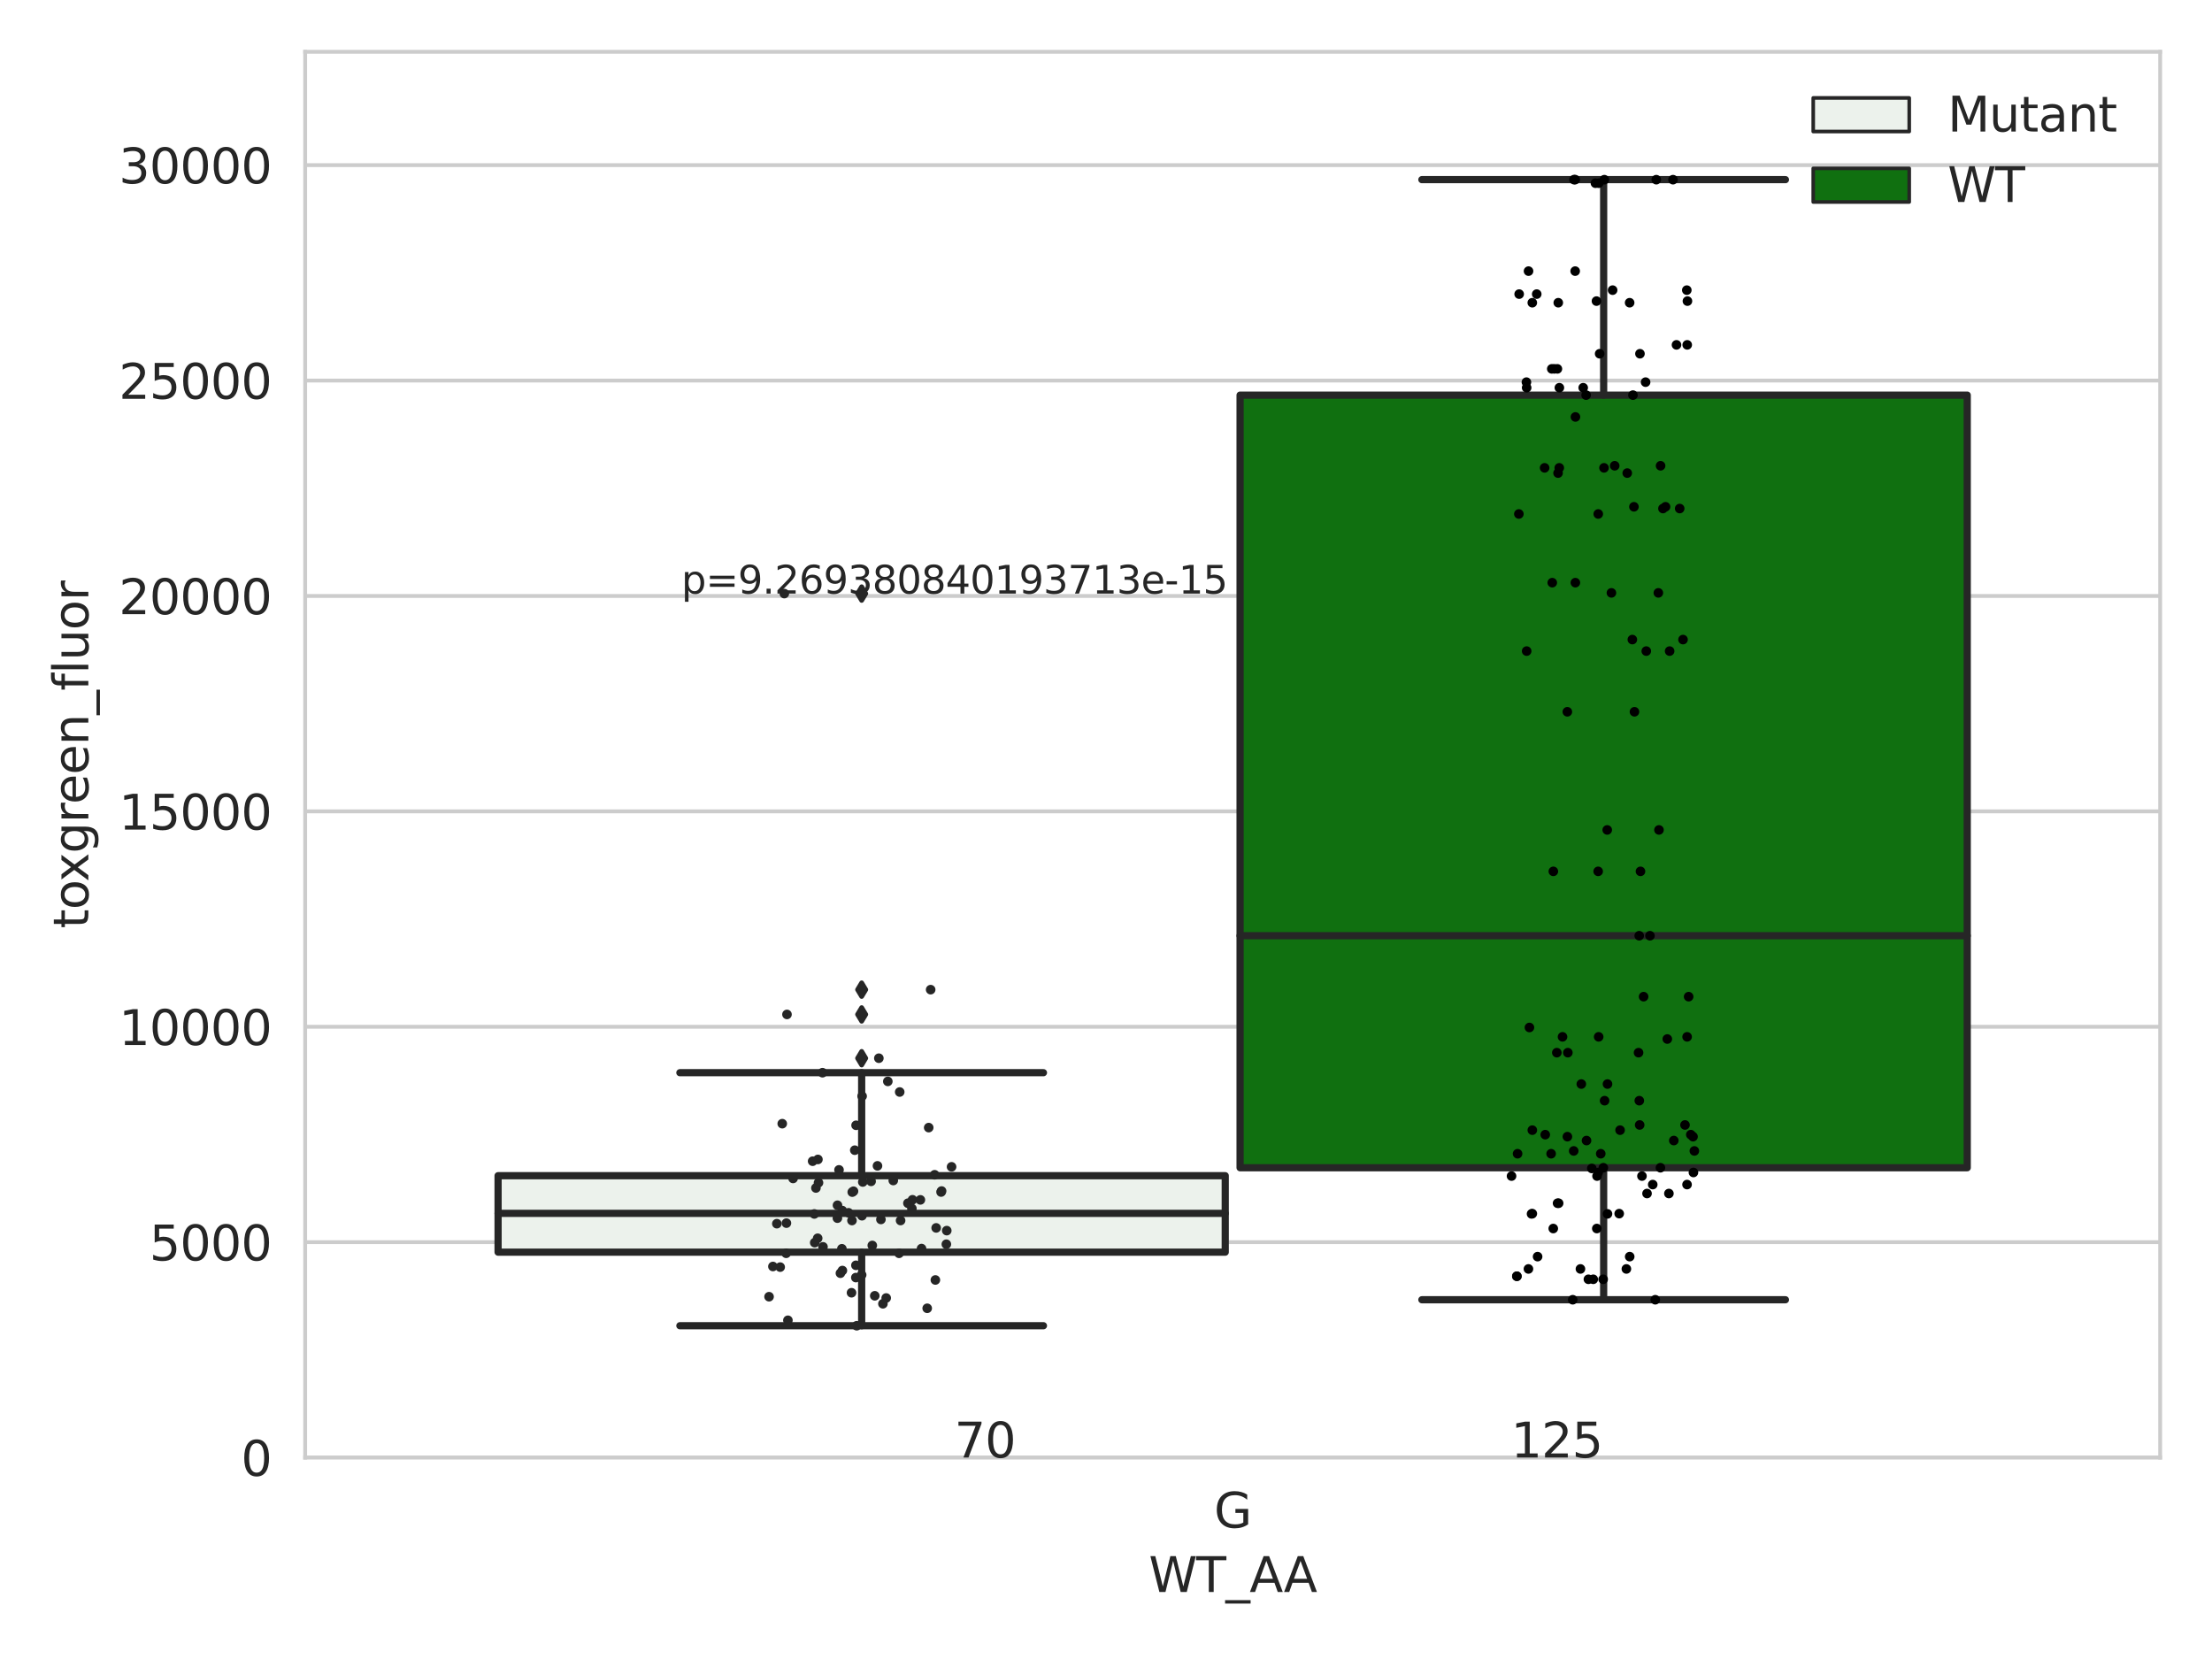 <?xml version="1.0" encoding="utf-8" standalone="no"?>
<!DOCTYPE svg PUBLIC "-//W3C//DTD SVG 1.1//EN"
  "http://www.w3.org/Graphics/SVG/1.1/DTD/svg11.dtd">
<svg xmlns:xlink="http://www.w3.org/1999/xlink" width="460.8pt" height="345.6pt" viewBox="0 0 460.8 345.6" xmlns="http://www.w3.org/2000/svg" version="1.1">
 <defs>
  <style type="text/css">*{stroke-linejoin: round; stroke-linecap: butt}</style>
 </defs>
 <g id="figure_1">
  <g id="patch_1">
   <path d="M 0 345.6 
L 460.8 345.6 
L 460.8 0 
L 0 0 
z
" style="fill: #ffffff"/>
  </g>
  <g id="axes_1">
   <g id="patch_2">
    <path d="M 63.571 303.64 
L 450 303.64 
L 450 10.8 
L 63.571 10.8 
z
" style="fill: #ffffff"/>
   </g>
   <g id="matplotlib.axis_1">
    <g id="xtick_1">
     <g id="text_1">
      <!-- G -->
      <g style="fill: #262626" transform="translate(252.911 318.238)scale(0.1 -0.1)">
       <defs>
        <path id="DejaVuSans-47" d="M 3809 666 
L 3809 1919 
L 2778 1919 
L 2778 2438 
L 4434 2438 
L 4434 434 
Q 4069 175 3628 42 
Q 3188 -91 2688 -91 
Q 1594 -91 976 548 
Q 359 1188 359 2328 
Q 359 3472 976 4111 
Q 1594 4750 2688 4750 
Q 3144 4750 3555 4637 
Q 3966 4525 4313 4306 
L 4313 3634 
Q 3963 3931 3569 4081 
Q 3175 4231 2741 4231 
Q 1884 4231 1454 3753 
Q 1025 3275 1025 2328 
Q 1025 1384 1454 906 
Q 1884 428 2741 428 
Q 3075 428 3337 486 
Q 3600 544 3809 666 
z
" transform="scale(0.016)"/>
       </defs>
       <use xlink:href="#DejaVuSans-47"/>
      </g>
     </g>
    </g>
    <g id="text_2">
     <!-- WT_AA -->
     <g style="fill: #262626" transform="translate(239.31 331.638)scale(0.1 -0.1)">
      <defs>
       <path id="DejaVuSans-57" d="M 213 4666 
L 850 4666 
L 1831 722 
L 2809 4666 
L 3519 4666 
L 4500 722 
L 5478 4666 
L 6119 4666 
L 4947 0 
L 4153 0 
L 3169 4050 
L 2175 0 
L 1381 0 
L 213 4666 
z
" transform="scale(0.016)"/>
       <path id="DejaVuSans-54" d="M -19 4666 
L 3928 4666 
L 3928 4134 
L 2272 4134 
L 2272 0 
L 1638 0 
L 1638 4134 
L -19 4134 
L -19 4666 
z
" transform="scale(0.016)"/>
       <path id="DejaVuSans-5f" d="M 3263 -1063 
L 3263 -1509 
L -63 -1509 
L -63 -1063 
L 3263 -1063 
z
" transform="scale(0.016)"/>
       <path id="DejaVuSans-41" d="M 2188 4044 
L 1331 1722 
L 3047 1722 
L 2188 4044 
z
M 1831 4666 
L 2547 4666 
L 4325 0 
L 3669 0 
L 3244 1197 
L 1141 1197 
L 716 0 
L 50 0 
L 1831 4666 
z
" transform="scale(0.016)"/>
      </defs>
      <use xlink:href="#DejaVuSans-57"/>
      <use xlink:href="#DejaVuSans-54" x="98.877"/>
      <use xlink:href="#DejaVuSans-5f" x="159.961"/>
      <use xlink:href="#DejaVuSans-41" x="209.961"/>
      <use xlink:href="#DejaVuSans-41" x="281.119"/>
     </g>
    </g>
   </g>
   <g id="matplotlib.axis_2">
    <g id="ytick_1">
     <g id="line2d_1">
      <path d="M 63.571 303.64 
L 450 303.64 
" clip-path="url(#p47bdfb2fb1)" style="fill: none; stroke: #cccccc; stroke-width: 0.8; stroke-linecap: round"/>
     </g>
     <g id="text_3">
      <!-- 0 -->
      <g style="fill: #262626" transform="translate(50.209 307.439)scale(0.1 -0.1)">
       <defs>
        <path id="DejaVuSans-30" d="M 2034 4250 
Q 1547 4250 1301 3770 
Q 1056 3291 1056 2328 
Q 1056 1369 1301 889 
Q 1547 409 2034 409 
Q 2525 409 2770 889 
Q 3016 1369 3016 2328 
Q 3016 3291 2770 3770 
Q 2525 4250 2034 4250 
z
M 2034 4750 
Q 2819 4750 3233 4129 
Q 3647 3509 3647 2328 
Q 3647 1150 3233 529 
Q 2819 -91 2034 -91 
Q 1250 -91 836 529 
Q 422 1150 422 2328 
Q 422 3509 836 4129 
Q 1250 4750 2034 4750 
z
" transform="scale(0.016)"/>
       </defs>
       <use xlink:href="#DejaVuSans-30"/>
      </g>
     </g>
    </g>
    <g id="ytick_2">
     <g id="line2d_2">
      <path d="M 63.571 258.767 
L 450 258.767 
" clip-path="url(#p47bdfb2fb1)" style="fill: none; stroke: #cccccc; stroke-width: 0.8; stroke-linecap: round"/>
     </g>
     <g id="text_4">
      <!-- 5000 -->
      <g style="fill: #262626" transform="translate(31.121 262.566)scale(0.1 -0.1)">
       <defs>
        <path id="DejaVuSans-35" d="M 691 4666 
L 3169 4666 
L 3169 4134 
L 1269 4134 
L 1269 2991 
Q 1406 3038 1543 3061 
Q 1681 3084 1819 3084 
Q 2600 3084 3056 2656 
Q 3513 2228 3513 1497 
Q 3513 744 3044 326 
Q 2575 -91 1722 -91 
Q 1428 -91 1123 -41 
Q 819 9 494 109 
L 494 744 
Q 775 591 1075 516 
Q 1375 441 1709 441 
Q 2250 441 2565 725 
Q 2881 1009 2881 1497 
Q 2881 1984 2565 2268 
Q 2250 2553 1709 2553 
Q 1456 2553 1204 2497 
Q 953 2441 691 2322 
L 691 4666 
z
" transform="scale(0.016)"/>
       </defs>
       <use xlink:href="#DejaVuSans-35"/>
       <use xlink:href="#DejaVuSans-30" x="63.623"/>
       <use xlink:href="#DejaVuSans-30" x="127.246"/>
       <use xlink:href="#DejaVuSans-30" x="190.869"/>
      </g>
     </g>
    </g>
    <g id="ytick_3">
     <g id="line2d_3">
      <path d="M 63.571 213.894 
L 450 213.894 
" clip-path="url(#p47bdfb2fb1)" style="fill: none; stroke: #cccccc; stroke-width: 0.8; stroke-linecap: round"/>
     </g>
     <g id="text_5">
      <!-- 10000 -->
      <g style="fill: #262626" transform="translate(24.759 217.694)scale(0.1 -0.1)">
       <defs>
        <path id="DejaVuSans-31" d="M 794 531 
L 1825 531 
L 1825 4091 
L 703 3866 
L 703 4441 
L 1819 4666 
L 2450 4666 
L 2450 531 
L 3481 531 
L 3481 0 
L 794 0 
L 794 531 
z
" transform="scale(0.016)"/>
       </defs>
       <use xlink:href="#DejaVuSans-31"/>
       <use xlink:href="#DejaVuSans-30" x="63.623"/>
       <use xlink:href="#DejaVuSans-30" x="127.246"/>
       <use xlink:href="#DejaVuSans-30" x="190.869"/>
       <use xlink:href="#DejaVuSans-30" x="254.492"/>
      </g>
     </g>
    </g>
    <g id="ytick_4">
     <g id="line2d_4">
      <path d="M 63.571 169.021 
L 450 169.021 
" clip-path="url(#p47bdfb2fb1)" style="fill: none; stroke: #cccccc; stroke-width: 0.8; stroke-linecap: round"/>
     </g>
     <g id="text_6">
      <!-- 15000 -->
      <g style="fill: #262626" transform="translate(24.759 172.821)scale(0.1 -0.1)">
       <use xlink:href="#DejaVuSans-31"/>
       <use xlink:href="#DejaVuSans-35" x="63.623"/>
       <use xlink:href="#DejaVuSans-30" x="127.246"/>
       <use xlink:href="#DejaVuSans-30" x="190.869"/>
       <use xlink:href="#DejaVuSans-30" x="254.492"/>
      </g>
     </g>
    </g>
    <g id="ytick_5">
     <g id="line2d_5">
      <path d="M 63.571 124.149 
L 450 124.149 
" clip-path="url(#p47bdfb2fb1)" style="fill: none; stroke: #cccccc; stroke-width: 0.8; stroke-linecap: round"/>
     </g>
     <g id="text_7">
      <!-- 20000 -->
      <g style="fill: #262626" transform="translate(24.759 127.948)scale(0.1 -0.1)">
       <defs>
        <path id="DejaVuSans-32" d="M 1228 531 
L 3431 531 
L 3431 0 
L 469 0 
L 469 531 
Q 828 903 1448 1529 
Q 2069 2156 2228 2338 
Q 2531 2678 2651 2914 
Q 2772 3150 2772 3378 
Q 2772 3750 2511 3984 
Q 2250 4219 1831 4219 
Q 1534 4219 1204 4116 
Q 875 4013 500 3803 
L 500 4441 
Q 881 4594 1212 4672 
Q 1544 4750 1819 4750 
Q 2544 4750 2975 4387 
Q 3406 4025 3406 3419 
Q 3406 3131 3298 2873 
Q 3191 2616 2906 2266 
Q 2828 2175 2409 1742 
Q 1991 1309 1228 531 
z
" transform="scale(0.016)"/>
       </defs>
       <use xlink:href="#DejaVuSans-32"/>
       <use xlink:href="#DejaVuSans-30" x="63.623"/>
       <use xlink:href="#DejaVuSans-30" x="127.246"/>
       <use xlink:href="#DejaVuSans-30" x="190.869"/>
       <use xlink:href="#DejaVuSans-30" x="254.492"/>
      </g>
     </g>
    </g>
    <g id="ytick_6">
     <g id="line2d_6">
      <path d="M 63.571 79.276 
L 450 79.276 
" clip-path="url(#p47bdfb2fb1)" style="fill: none; stroke: #cccccc; stroke-width: 0.8; stroke-linecap: round"/>
     </g>
     <g id="text_8">
      <!-- 25000 -->
      <g style="fill: #262626" transform="translate(24.759 83.075)scale(0.1 -0.1)">
       <use xlink:href="#DejaVuSans-32"/>
       <use xlink:href="#DejaVuSans-35" x="63.623"/>
       <use xlink:href="#DejaVuSans-30" x="127.246"/>
       <use xlink:href="#DejaVuSans-30" x="190.869"/>
       <use xlink:href="#DejaVuSans-30" x="254.492"/>
      </g>
     </g>
    </g>
    <g id="ytick_7">
     <g id="line2d_7">
      <path d="M 63.571 34.403 
L 450 34.403 
" clip-path="url(#p47bdfb2fb1)" style="fill: none; stroke: #cccccc; stroke-width: 0.8; stroke-linecap: round"/>
     </g>
     <g id="text_9">
      <!-- 30000 -->
      <g style="fill: #262626" transform="translate(24.759 38.202)scale(0.1 -0.1)">
       <defs>
        <path id="DejaVuSans-33" d="M 2597 2516 
Q 3050 2419 3304 2112 
Q 3559 1806 3559 1356 
Q 3559 666 3084 287 
Q 2609 -91 1734 -91 
Q 1441 -91 1130 -33 
Q 819 25 488 141 
L 488 750 
Q 750 597 1062 519 
Q 1375 441 1716 441 
Q 2309 441 2620 675 
Q 2931 909 2931 1356 
Q 2931 1769 2642 2001 
Q 2353 2234 1838 2234 
L 1294 2234 
L 1294 2753 
L 1863 2753 
Q 2328 2753 2575 2939 
Q 2822 3125 2822 3475 
Q 2822 3834 2567 4026 
Q 2313 4219 1838 4219 
Q 1578 4219 1281 4162 
Q 984 4106 628 3988 
L 628 4550 
Q 988 4650 1302 4700 
Q 1616 4750 1894 4750 
Q 2613 4750 3031 4423 
Q 3450 4097 3450 3541 
Q 3450 3153 3228 2886 
Q 3006 2619 2597 2516 
z
" transform="scale(0.016)"/>
       </defs>
       <use xlink:href="#DejaVuSans-33"/>
       <use xlink:href="#DejaVuSans-30" x="63.623"/>
       <use xlink:href="#DejaVuSans-30" x="127.246"/>
       <use xlink:href="#DejaVuSans-30" x="190.869"/>
       <use xlink:href="#DejaVuSans-30" x="254.492"/>
      </g>
     </g>
    </g>
    <g id="text_10">
     <!-- toxgreen_fluor -->
     <g style="fill: #262626" transform="translate(18.401 193.415)rotate(-90)scale(0.1 -0.1)">
      <defs>
       <path id="DejaVuSans-74" d="M 1172 4494 
L 1172 3500 
L 2356 3500 
L 2356 3053 
L 1172 3053 
L 1172 1153 
Q 1172 725 1289 603 
Q 1406 481 1766 481 
L 2356 481 
L 2356 0 
L 1766 0 
Q 1100 0 847 248 
Q 594 497 594 1153 
L 594 3053 
L 172 3053 
L 172 3500 
L 594 3500 
L 594 4494 
L 1172 4494 
z
" transform="scale(0.016)"/>
       <path id="DejaVuSans-6f" d="M 1959 3097 
Q 1497 3097 1228 2736 
Q 959 2375 959 1747 
Q 959 1119 1226 758 
Q 1494 397 1959 397 
Q 2419 397 2687 759 
Q 2956 1122 2956 1747 
Q 2956 2369 2687 2733 
Q 2419 3097 1959 3097 
z
M 1959 3584 
Q 2709 3584 3137 3096 
Q 3566 2609 3566 1747 
Q 3566 888 3137 398 
Q 2709 -91 1959 -91 
Q 1206 -91 779 398 
Q 353 888 353 1747 
Q 353 2609 779 3096 
Q 1206 3584 1959 3584 
z
" transform="scale(0.016)"/>
       <path id="DejaVuSans-78" d="M 3513 3500 
L 2247 1797 
L 3578 0 
L 2900 0 
L 1881 1375 
L 863 0 
L 184 0 
L 1544 1831 
L 300 3500 
L 978 3500 
L 1906 2253 
L 2834 3500 
L 3513 3500 
z
" transform="scale(0.016)"/>
       <path id="DejaVuSans-67" d="M 2906 1791 
Q 2906 2416 2648 2759 
Q 2391 3103 1925 3103 
Q 1463 3103 1205 2759 
Q 947 2416 947 1791 
Q 947 1169 1205 825 
Q 1463 481 1925 481 
Q 2391 481 2648 825 
Q 2906 1169 2906 1791 
z
M 3481 434 
Q 3481 -459 3084 -895 
Q 2688 -1331 1869 -1331 
Q 1566 -1331 1297 -1286 
Q 1028 -1241 775 -1147 
L 775 -588 
Q 1028 -725 1275 -790 
Q 1522 -856 1778 -856 
Q 2344 -856 2625 -561 
Q 2906 -266 2906 331 
L 2906 616 
Q 2728 306 2450 153 
Q 2172 0 1784 0 
Q 1141 0 747 490 
Q 353 981 353 1791 
Q 353 2603 747 3093 
Q 1141 3584 1784 3584 
Q 2172 3584 2450 3431 
Q 2728 3278 2906 2969 
L 2906 3500 
L 3481 3500 
L 3481 434 
z
" transform="scale(0.016)"/>
       <path id="DejaVuSans-72" d="M 2631 2963 
Q 2534 3019 2420 3045 
Q 2306 3072 2169 3072 
Q 1681 3072 1420 2755 
Q 1159 2438 1159 1844 
L 1159 0 
L 581 0 
L 581 3500 
L 1159 3500 
L 1159 2956 
Q 1341 3275 1631 3429 
Q 1922 3584 2338 3584 
Q 2397 3584 2469 3576 
Q 2541 3569 2628 3553 
L 2631 2963 
z
" transform="scale(0.016)"/>
       <path id="DejaVuSans-65" d="M 3597 1894 
L 3597 1613 
L 953 1613 
Q 991 1019 1311 708 
Q 1631 397 2203 397 
Q 2534 397 2845 478 
Q 3156 559 3463 722 
L 3463 178 
Q 3153 47 2828 -22 
Q 2503 -91 2169 -91 
Q 1331 -91 842 396 
Q 353 884 353 1716 
Q 353 2575 817 3079 
Q 1281 3584 2069 3584 
Q 2775 3584 3186 3129 
Q 3597 2675 3597 1894 
z
M 3022 2063 
Q 3016 2534 2758 2815 
Q 2500 3097 2075 3097 
Q 1594 3097 1305 2825 
Q 1016 2553 972 2059 
L 3022 2063 
z
" transform="scale(0.016)"/>
       <path id="DejaVuSans-6e" d="M 3513 2113 
L 3513 0 
L 2938 0 
L 2938 2094 
Q 2938 2591 2744 2837 
Q 2550 3084 2163 3084 
Q 1697 3084 1428 2787 
Q 1159 2491 1159 1978 
L 1159 0 
L 581 0 
L 581 3500 
L 1159 3500 
L 1159 2956 
Q 1366 3272 1645 3428 
Q 1925 3584 2291 3584 
Q 2894 3584 3203 3211 
Q 3513 2838 3513 2113 
z
" transform="scale(0.016)"/>
       <path id="DejaVuSans-66" d="M 2375 4863 
L 2375 4384 
L 1825 4384 
Q 1516 4384 1395 4259 
Q 1275 4134 1275 3809 
L 1275 3500 
L 2222 3500 
L 2222 3053 
L 1275 3053 
L 1275 0 
L 697 0 
L 697 3053 
L 147 3053 
L 147 3500 
L 697 3500 
L 697 3744 
Q 697 4328 969 4595 
Q 1241 4863 1831 4863 
L 2375 4863 
z
" transform="scale(0.016)"/>
       <path id="DejaVuSans-6c" d="M 603 4863 
L 1178 4863 
L 1178 0 
L 603 0 
L 603 4863 
z
" transform="scale(0.016)"/>
       <path id="DejaVuSans-75" d="M 544 1381 
L 544 3500 
L 1119 3500 
L 1119 1403 
Q 1119 906 1312 657 
Q 1506 409 1894 409 
Q 2359 409 2629 706 
Q 2900 1003 2900 1516 
L 2900 3500 
L 3475 3500 
L 3475 0 
L 2900 0 
L 2900 538 
Q 2691 219 2414 64 
Q 2138 -91 1772 -91 
Q 1169 -91 856 284 
Q 544 659 544 1381 
z
M 1991 3584 
L 1991 3584 
z
" transform="scale(0.016)"/>
      </defs>
      <use xlink:href="#DejaVuSans-74"/>
      <use xlink:href="#DejaVuSans-6f" x="39.209"/>
      <use xlink:href="#DejaVuSans-78" x="97.266"/>
      <use xlink:href="#DejaVuSans-67" x="156.445"/>
      <use xlink:href="#DejaVuSans-72" x="219.922"/>
      <use xlink:href="#DejaVuSans-65" x="258.785"/>
      <use xlink:href="#DejaVuSans-65" x="320.309"/>
      <use xlink:href="#DejaVuSans-6e" x="381.832"/>
      <use xlink:href="#DejaVuSans-5f" x="445.211"/>
      <use xlink:href="#DejaVuSans-66" x="495.211"/>
      <use xlink:href="#DejaVuSans-6c" x="530.416"/>
      <use xlink:href="#DejaVuSans-75" x="558.199"/>
      <use xlink:href="#DejaVuSans-6f" x="621.578"/>
      <use xlink:href="#DejaVuSans-72" x="682.76"/>
     </g>
    </g>
   </g>
   <g id="patch_3">
    <path d="M 103.76 260.847 
L 255.24 260.847 
L 255.24 244.918 
L 103.76 244.918 
L 103.76 260.847 
z
" clip-path="url(#p47bdfb2fb1)" style="fill: #ecf2ec; stroke: #262626; stroke-width: 1.5; stroke-linejoin: miter"/>
   </g>
   <g id="patch_4">
    <path d="M 258.331 243.262 
L 409.811 243.262 
L 409.811 82.312 
L 258.331 82.312 
L 258.331 243.262 
z
" clip-path="url(#p47bdfb2fb1)" style="fill: #107010; stroke: #262626; stroke-width: 1.5; stroke-linejoin: miter"/>
   </g>
   <g id="patch_5">
    <path d="M 256.786 303.64 
L 256.786 303.64 
L 256.786 303.64 
L 256.786 303.64 
z
" clip-path="url(#p47bdfb2fb1)" style="fill: #ecf2ec; stroke: #262626; stroke-width: 0.75; stroke-linejoin: miter"/>
   </g>
   <g id="patch_6">
    <path d="M 256.786 303.64 
L 256.786 303.64 
L 256.786 303.64 
L 256.786 303.64 
z
" clip-path="url(#p47bdfb2fb1)" style="fill: #107010; stroke: #262626; stroke-width: 0.75; stroke-linejoin: miter"/>
   </g>
   <g id="PathCollection_1"/>
   <g id="PathCollection_2"/>
   <g id="line2d_8">
    <path d="M 179.5 260.847 
L 179.5 276.172 
" clip-path="url(#p47bdfb2fb1)" style="fill: none; stroke: #262626; stroke-width: 1.5; stroke-linecap: round"/>
   </g>
   <g id="line2d_9">
    <path d="M 179.5 244.918 
L 179.5 223.462 
" clip-path="url(#p47bdfb2fb1)" style="fill: none; stroke: #262626; stroke-width: 1.5; stroke-linecap: round"/>
   </g>
   <g id="line2d_10">
    <path d="M 141.63 276.172 
L 217.37 276.172 
" clip-path="url(#p47bdfb2fb1)" style="fill: none; stroke: #262626; stroke-width: 1.5; stroke-linecap: round"/>
   </g>
   <g id="line2d_11">
    <path d="M 141.63 223.462 
L 217.37 223.462 
" clip-path="url(#p47bdfb2fb1)" style="fill: none; stroke: #262626; stroke-width: 1.5; stroke-linecap: round"/>
   </g>
   <g id="line2d_12">
    <defs>
     <path id="m113d7789e0" d="M -0 1.414 
L 0.849 0 
L 0 -1.414 
L -0.849 -0 
z
" style="stroke: #262626; stroke-linejoin: miter"/>
    </defs>
    <g clip-path="url(#p47bdfb2fb1)">
     <use xlink:href="#m113d7789e0" x="179.5" y="206.163" style="fill: #262626; stroke: #262626; stroke-linejoin: miter"/>
     <use xlink:href="#m113d7789e0" x="179.5" y="123.654" style="fill: #262626; stroke: #262626; stroke-linejoin: miter"/>
     <use xlink:href="#m113d7789e0" x="179.5" y="211.324" style="fill: #262626; stroke: #262626; stroke-linejoin: miter"/>
     <use xlink:href="#m113d7789e0" x="179.5" y="220.445" style="fill: #262626; stroke: #262626; stroke-linejoin: miter"/>
    </g>
   </g>
   <g id="line2d_13">
    <path d="M 334.071 243.262 
L 334.071 270.76 
" clip-path="url(#p47bdfb2fb1)" style="fill: none; stroke: #262626; stroke-width: 1.5; stroke-linecap: round"/>
   </g>
   <g id="line2d_14">
    <path d="M 334.071 82.312 
L 334.071 37.422 
" clip-path="url(#p47bdfb2fb1)" style="fill: none; stroke: #262626; stroke-width: 1.5; stroke-linecap: round"/>
   </g>
   <g id="line2d_15">
    <path d="M 296.201 270.76 
L 371.941 270.76 
" clip-path="url(#p47bdfb2fb1)" style="fill: none; stroke: #262626; stroke-width: 1.5; stroke-linecap: round"/>
   </g>
   <g id="line2d_16">
    <path d="M 296.201 37.422 
L 371.941 37.422 
" clip-path="url(#p47bdfb2fb1)" style="fill: none; stroke: #262626; stroke-width: 1.5; stroke-linecap: round"/>
   </g>
   <g id="line2d_17"/>
   <g id="line2d_18">
    <path d="M 103.76 252.767 
L 255.24 252.767 
" clip-path="url(#p47bdfb2fb1)" style="fill: none; stroke: #262626; stroke-width: 1.5; stroke-linecap: round"/>
   </g>
   <g id="line2d_19">
    <path d="M 258.331 194.929 
L 409.811 194.929 
" clip-path="url(#p47bdfb2fb1)" style="fill: none; stroke: #262626; stroke-width: 1.5; stroke-linecap: round"/>
   </g>
   <g id="patch_7">
    <path d="M 63.571 303.64 
L 63.571 10.8 
" style="fill: none; stroke: #cccccc; stroke-width: 0.8; stroke-linejoin: miter; stroke-linecap: square"/>
   </g>
   <g id="patch_8">
    <path d="M 450 303.64 
L 450 10.8 
" style="fill: none; stroke: #cccccc; stroke-width: 0.8; stroke-linejoin: miter; stroke-linecap: square"/>
   </g>
   <g id="patch_9">
    <path d="M 63.571 303.64 
L 450 303.64 
" style="fill: none; stroke: #cccccc; stroke-width: 0.8; stroke-linejoin: miter; stroke-linecap: square"/>
   </g>
   <g id="patch_10">
    <path d="M 63.571 10.8 
L 450 10.8 
" style="fill: none; stroke: #cccccc; stroke-width: 0.8; stroke-linejoin: miter; stroke-linecap: square"/>
   </g>
   <g id="PathCollection_3">
    <defs>
     <path id="C0_0_a4ea8df1f7" d="M 0 1 
C 0.265 1 0.52 0.895 0.707 0.707 
C 0.895 0.52 1 0.265 1 -0 
C 1 -0.265 0.895 -0.52 0.707 -0.707 
C 0.52 -0.895 0.265 -1 0 -1 
C -0.265 -1 -0.52 -0.895 -0.707 -0.707 
C -0.895 -0.52 -1 -0.265 -1 0 
C -1 0.265 -0.895 0.52 -0.707 0.707 
C -0.52 0.895 -0.265 1 0 1 
z
"/>
    </defs>
    <g clip-path="url(#p47bdfb2fb1)">
     <use xlink:href="#C0_0_a4ea8df1f7" x="182.232" y="269.937" style="fill: #262626"/>
    </g>
    <g clip-path="url(#p47bdfb2fb1)">
     <use xlink:href="#C0_0_a4ea8df1f7" x="187.291" y="261.087" style="fill: #262626"/>
    </g>
    <g clip-path="url(#p47bdfb2fb1)">
     <use xlink:href="#C0_0_a4ea8df1f7" x="175.486" y="264.678" style="fill: #262626"/>
    </g>
    <g clip-path="url(#p47bdfb2fb1)">
     <use xlink:href="#C0_0_a4ea8df1f7" x="171.343" y="223.462" style="fill: #262626"/>
    </g>
    <g clip-path="url(#p47bdfb2fb1)">
     <use xlink:href="#C0_0_a4ea8df1f7" x="179.595" y="228.352" style="fill: #262626"/>
    </g>
    <g clip-path="url(#p47bdfb2fb1)">
     <use xlink:href="#C0_0_a4ea8df1f7" x="160.209" y="270.127" style="fill: #262626"/>
    </g>
    <g clip-path="url(#p47bdfb2fb1)">
     <use xlink:href="#C0_0_a4ea8df1f7" x="175.468" y="252.189" style="fill: #262626"/>
    </g>
    <g clip-path="url(#p47bdfb2fb1)">
     <use xlink:href="#C0_0_a4ea8df1f7" x="178.286" y="266.143" style="fill: #262626"/>
    </g>
    <g clip-path="url(#p47bdfb2fb1)">
     <use xlink:href="#C0_0_a4ea8df1f7" x="170.389" y="241.532" style="fill: #262626"/>
    </g>
    <g clip-path="url(#p47bdfb2fb1)">
     <use xlink:href="#C0_0_a4ea8df1f7" x="181.465" y="246.098" style="fill: #262626"/>
    </g>
    <g clip-path="url(#p47bdfb2fb1)">
     <use xlink:href="#C0_0_a4ea8df1f7" x="175.076" y="265.233" style="fill: #262626"/>
    </g>
    <g clip-path="url(#p47bdfb2fb1)">
     <use xlink:href="#C0_0_a4ea8df1f7" x="178.304" y="263.588" style="fill: #262626"/>
    </g>
    <g clip-path="url(#p47bdfb2fb1)">
     <use xlink:href="#C0_0_a4ea8df1f7" x="169.723" y="258.863" style="fill: #262626"/>
    </g>
    <g clip-path="url(#p47bdfb2fb1)">
     <use xlink:href="#C0_0_a4ea8df1f7" x="163.827" y="254.801" style="fill: #262626"/>
    </g>
    <g clip-path="url(#p47bdfb2fb1)">
     <use xlink:href="#C0_0_a4ea8df1f7" x="169.972" y="247.477" style="fill: #262626"/>
    </g>
    <g clip-path="url(#p47bdfb2fb1)">
     <use xlink:href="#C0_0_a4ea8df1f7" x="197.143" y="259.195" style="fill: #262626"/>
    </g>
    <g clip-path="url(#p47bdfb2fb1)">
     <use xlink:href="#C0_0_a4ea8df1f7" x="179.737" y="246.226" style="fill: #262626"/>
    </g>
    <g clip-path="url(#p47bdfb2fb1)">
     <use xlink:href="#C0_0_a4ea8df1f7" x="171.446" y="259.741" style="fill: #262626"/>
    </g>
    <g clip-path="url(#p47bdfb2fb1)">
     <use xlink:href="#C0_0_a4ea8df1f7" x="179.567" y="253.26" style="fill: #262626"/>
    </g>
    <g clip-path="url(#p47bdfb2fb1)">
     <use xlink:href="#C0_0_a4ea8df1f7" x="176.778" y="252.648" style="fill: #262626"/>
    </g>
    <g clip-path="url(#p47bdfb2fb1)">
     <use xlink:href="#C0_0_a4ea8df1f7" x="169.64" y="252.885" style="fill: #262626"/>
    </g>
    <g clip-path="url(#p47bdfb2fb1)">
     <use xlink:href="#C0_0_a4ea8df1f7" x="183.512" y="254.032" style="fill: #262626"/>
    </g>
    <g clip-path="url(#p47bdfb2fb1)">
     <use xlink:href="#C0_0_a4ea8df1f7" x="189.136" y="250.652" style="fill: #262626"/>
    </g>
    <g clip-path="url(#p47bdfb2fb1)">
     <use xlink:href="#C0_0_a4ea8df1f7" x="193.872" y="206.163" style="fill: #262626"/>
    </g>
    <g clip-path="url(#p47bdfb2fb1)">
     <use xlink:href="#C0_0_a4ea8df1f7" x="177.483" y="254.257" style="fill: #262626"/>
    </g>
    <g clip-path="url(#p47bdfb2fb1)">
     <use xlink:href="#C0_0_a4ea8df1f7" x="191.972" y="260.102" style="fill: #262626"/>
    </g>
    <g clip-path="url(#p47bdfb2fb1)">
     <use xlink:href="#C0_0_a4ea8df1f7" x="193.154" y="272.54" style="fill: #262626"/>
    </g>
    <g clip-path="url(#p47bdfb2fb1)">
     <use xlink:href="#C0_0_a4ea8df1f7" x="170.337" y="257.951" style="fill: #262626"/>
    </g>
    <g clip-path="url(#p47bdfb2fb1)">
     <use xlink:href="#C0_0_a4ea8df1f7" x="177.541" y="248.338" style="fill: #262626"/>
    </g>
    <g clip-path="url(#p47bdfb2fb1)">
     <use xlink:href="#C0_0_a4ea8df1f7" x="161.832" y="254.915" style="fill: #262626"/>
    </g>
    <g clip-path="url(#p47bdfb2fb1)">
     <use xlink:href="#C0_0_a4ea8df1f7" x="174.464" y="251.076" style="fill: #262626"/>
    </g>
    <g clip-path="url(#p47bdfb2fb1)">
     <use xlink:href="#C0_0_a4ea8df1f7" x="184.951" y="225.272" style="fill: #262626"/>
    </g>
    <g clip-path="url(#p47bdfb2fb1)">
     <use xlink:href="#C0_0_a4ea8df1f7" x="196.044" y="248.32" style="fill: #262626"/>
    </g>
    <g clip-path="url(#p47bdfb2fb1)">
     <use xlink:href="#C0_0_a4ea8df1f7" x="163.391" y="123.654" style="fill: #262626"/>
    </g>
    <g clip-path="url(#p47bdfb2fb1)">
     <use xlink:href="#C0_0_a4ea8df1f7" x="162.524" y="263.963" style="fill: #262626"/>
    </g>
    <g clip-path="url(#p47bdfb2fb1)">
     <use xlink:href="#C0_0_a4ea8df1f7" x="177.387" y="269.301" style="fill: #262626"/>
    </g>
    <g clip-path="url(#p47bdfb2fb1)">
     <use xlink:href="#C0_0_a4ea8df1f7" x="187.425" y="227.485" style="fill: #262626"/>
    </g>
    <g clip-path="url(#p47bdfb2fb1)">
     <use xlink:href="#C0_0_a4ea8df1f7" x="161.014" y="263.831" style="fill: #262626"/>
    </g>
    <g clip-path="url(#p47bdfb2fb1)">
     <use xlink:href="#C0_0_a4ea8df1f7" x="174.448" y="253.763" style="fill: #262626"/>
    </g>
    <g clip-path="url(#p47bdfb2fb1)">
     <use xlink:href="#C0_0_a4ea8df1f7" x="197.227" y="256.361" style="fill: #262626"/>
    </g>
    <g clip-path="url(#p47bdfb2fb1)">
     <use xlink:href="#C0_0_a4ea8df1f7" x="189.968" y="251.763" style="fill: #262626"/>
    </g>
    <g clip-path="url(#p47bdfb2fb1)">
     <use xlink:href="#C0_0_a4ea8df1f7" x="163.943" y="211.324" style="fill: #262626"/>
    </g>
    <g clip-path="url(#p47bdfb2fb1)">
     <use xlink:href="#C0_0_a4ea8df1f7" x="190.092" y="249.936" style="fill: #262626"/>
    </g>
    <g clip-path="url(#p47bdfb2fb1)">
     <use xlink:href="#C0_0_a4ea8df1f7" x="194.704" y="244.726" style="fill: #262626"/>
    </g>
    <g clip-path="url(#p47bdfb2fb1)">
     <use xlink:href="#C0_0_a4ea8df1f7" x="187.609" y="254.255" style="fill: #262626"/>
    </g>
    <g clip-path="url(#p47bdfb2fb1)">
     <use xlink:href="#C0_0_a4ea8df1f7" x="179.496" y="265.585" style="fill: #262626"/>
    </g>
    <g clip-path="url(#p47bdfb2fb1)">
     <use xlink:href="#C0_0_a4ea8df1f7" x="170.509" y="246.385" style="fill: #262626"/>
    </g>
    <g clip-path="url(#p47bdfb2fb1)">
     <use xlink:href="#C0_0_a4ea8df1f7" x="177.799" y="248.155" style="fill: #262626"/>
    </g>
    <g clip-path="url(#p47bdfb2fb1)">
     <use xlink:href="#C0_0_a4ea8df1f7" x="178.472" y="276.172" style="fill: #262626"/>
    </g>
    <g clip-path="url(#p47bdfb2fb1)">
     <use xlink:href="#C0_0_a4ea8df1f7" x="194.856" y="266.642" style="fill: #262626"/>
    </g>
    <g clip-path="url(#p47bdfb2fb1)">
     <use xlink:href="#C0_0_a4ea8df1f7" x="191.732" y="249.955" style="fill: #262626"/>
    </g>
    <g clip-path="url(#p47bdfb2fb1)">
     <use xlink:href="#C0_0_a4ea8df1f7" x="162.957" y="234.082" style="fill: #262626"/>
    </g>
    <g clip-path="url(#p47bdfb2fb1)">
     <use xlink:href="#C0_0_a4ea8df1f7" x="165.214" y="245.493" style="fill: #262626"/>
    </g>
    <g clip-path="url(#p47bdfb2fb1)">
     <use xlink:href="#C0_0_a4ea8df1f7" x="163.775" y="261.082" style="fill: #262626"/>
    </g>
    <g clip-path="url(#p47bdfb2fb1)">
     <use xlink:href="#C0_0_a4ea8df1f7" x="178.068" y="239.606" style="fill: #262626"/>
    </g>
    <g clip-path="url(#p47bdfb2fb1)">
     <use xlink:href="#C0_0_a4ea8df1f7" x="164.136" y="275.039" style="fill: #262626"/>
    </g>
    <g clip-path="url(#p47bdfb2fb1)">
     <use xlink:href="#C0_0_a4ea8df1f7" x="196.152" y="248.115" style="fill: #262626"/>
    </g>
    <g clip-path="url(#p47bdfb2fb1)">
     <use xlink:href="#C0_0_a4ea8df1f7" x="195.021" y="255.793" style="fill: #262626"/>
    </g>
    <g clip-path="url(#p47bdfb2fb1)">
     <use xlink:href="#C0_0_a4ea8df1f7" x="181.716" y="259.452" style="fill: #262626"/>
    </g>
    <g clip-path="url(#p47bdfb2fb1)">
     <use xlink:href="#C0_0_a4ea8df1f7" x="175.381" y="260.143" style="fill: #262626"/>
    </g>
    <g clip-path="url(#p47bdfb2fb1)">
     <use xlink:href="#C0_0_a4ea8df1f7" x="186.086" y="245.923" style="fill: #262626"/>
    </g>
    <g clip-path="url(#p47bdfb2fb1)">
     <use xlink:href="#C0_0_a4ea8df1f7" x="183.928" y="271.599" style="fill: #262626"/>
    </g>
    <g clip-path="url(#p47bdfb2fb1)">
     <use xlink:href="#C0_0_a4ea8df1f7" x="198.229" y="243.07" style="fill: #262626"/>
    </g>
    <g clip-path="url(#p47bdfb2fb1)">
     <use xlink:href="#C0_0_a4ea8df1f7" x="183.082" y="220.445" style="fill: #262626"/>
    </g>
    <g clip-path="url(#p47bdfb2fb1)">
     <use xlink:href="#C0_0_a4ea8df1f7" x="182.796" y="242.869" style="fill: #262626"/>
    </g>
    <g clip-path="url(#p47bdfb2fb1)">
     <use xlink:href="#C0_0_a4ea8df1f7" x="174.783" y="243.706" style="fill: #262626"/>
    </g>
    <g clip-path="url(#p47bdfb2fb1)">
     <use xlink:href="#C0_0_a4ea8df1f7" x="184.61" y="270.396" style="fill: #262626"/>
    </g>
    <g clip-path="url(#p47bdfb2fb1)">
     <use xlink:href="#C0_0_a4ea8df1f7" x="193.466" y="234.9" style="fill: #262626"/>
    </g>
    <g clip-path="url(#p47bdfb2fb1)">
     <use xlink:href="#C0_0_a4ea8df1f7" x="169.287" y="241.9" style="fill: #262626"/>
    </g>
    <g clip-path="url(#p47bdfb2fb1)">
     <use xlink:href="#C0_0_a4ea8df1f7" x="178.335" y="234.418" style="fill: #262626"/>
    </g>
   </g>
   <g id="PathCollection_4">
    <defs>
     <path id="C1_0_9d80f642d1" d="M 0 1 
C 0.265 1 0.52 0.895 0.707 0.707 
C 0.895 0.52 1 0.265 1 -0 
C 1 -0.265 0.895 -0.52 0.707 -0.707 
C 0.52 -0.895 0.265 -1 0 -1 
C -0.265 -1 -0.52 -0.895 -0.707 -0.707 
C -0.895 -0.52 -1 -0.265 -1 0 
C -1 0.265 -0.895 0.52 -0.707 0.707 
C -0.52 0.895 -0.265 1 0 1 
z
"/>
    </defs>
    <g clip-path="url(#p47bdfb2fb1)">
     <use xlink:href="#C1_0_9d80f642d1" x="350.604" y="133.236"/>
    </g>
    <g clip-path="url(#p47bdfb2fb1)">
     <use xlink:href="#C1_0_9d80f642d1" x="339.483" y="63.063"/>
    </g>
    <g clip-path="url(#p47bdfb2fb1)">
     <use xlink:href="#C1_0_9d80f642d1" x="332.362" y="38.163"/>
    </g>
    <g clip-path="url(#p47bdfb2fb1)">
     <use xlink:href="#C1_0_9d80f642d1" x="338.984" y="98.551"/>
    </g>
    <g clip-path="url(#p47bdfb2fb1)">
     <use xlink:href="#C1_0_9d80f642d1" x="319.209" y="252.822"/>
    </g>
    <g clip-path="url(#p47bdfb2fb1)">
     <use xlink:href="#C1_0_9d80f642d1" x="320.128" y="61.267"/>
    </g>
    <g clip-path="url(#p47bdfb2fb1)">
     <use xlink:href="#C1_0_9d80f642d1" x="333.967" y="266.499"/>
    </g>
    <g clip-path="url(#p47bdfb2fb1)">
     <use xlink:href="#C1_0_9d80f642d1" x="318.402" y="264.343"/>
    </g>
    <g clip-path="url(#p47bdfb2fb1)">
     <use xlink:href="#C1_0_9d80f642d1" x="319.206" y="63.063"/>
    </g>
    <g clip-path="url(#p47bdfb2fb1)">
     <use xlink:href="#C1_0_9d80f642d1" x="323.265" y="76.841"/>
    </g>
    <g clip-path="url(#p47bdfb2fb1)">
     <use xlink:href="#C1_0_9d80f642d1" x="342.951" y="135.634"/>
    </g>
    <g clip-path="url(#p47bdfb2fb1)">
     <use xlink:href="#C1_0_9d80f642d1" x="340.38" y="105.572"/>
    </g>
    <g clip-path="url(#p47bdfb2fb1)">
     <use xlink:href="#C1_0_9d80f642d1" x="340.172" y="82.312"/>
    </g>
    <g clip-path="url(#p47bdfb2fb1)">
     <use xlink:href="#C1_0_9d80f642d1" x="341.34" y="219.291"/>
    </g>
    <g clip-path="url(#p47bdfb2fb1)">
     <use xlink:href="#C1_0_9d80f642d1" x="334.868" y="252.873"/>
    </g>
    <g clip-path="url(#p47bdfb2fb1)">
     <use xlink:href="#C1_0_9d80f642d1" x="348.517" y="37.432"/>
    </g>
    <g clip-path="url(#p47bdfb2fb1)">
     <use xlink:href="#C1_0_9d80f642d1" x="333.03" y="215.992"/>
    </g>
    <g clip-path="url(#p47bdfb2fb1)">
     <use xlink:href="#C1_0_9d80f642d1" x="351.017" y="234.351"/>
    </g>
    <g clip-path="url(#p47bdfb2fb1)">
     <use xlink:href="#C1_0_9d80f642d1" x="345.036" y="37.432"/>
    </g>
    <g clip-path="url(#p47bdfb2fb1)">
     <use xlink:href="#C1_0_9d80f642d1" x="318.031" y="135.634"/>
    </g>
    <g clip-path="url(#p47bdfb2fb1)">
     <use xlink:href="#C1_0_9d80f642d1" x="343.718" y="194.929"/>
    </g>
    <g clip-path="url(#p47bdfb2fb1)">
     <use xlink:href="#C1_0_9d80f642d1" x="329.809" y="80.769"/>
    </g>
    <g clip-path="url(#p47bdfb2fb1)">
     <use xlink:href="#C1_0_9d80f642d1" x="333.238" y="73.689"/>
    </g>
    <g clip-path="url(#p47bdfb2fb1)">
     <use xlink:href="#C1_0_9d80f642d1" x="328.137" y="56.479"/>
    </g>
    <g clip-path="url(#p47bdfb2fb1)">
     <use xlink:href="#C1_0_9d80f642d1" x="341.572" y="234.351"/>
    </g>
    <g clip-path="url(#p47bdfb2fb1)">
     <use xlink:href="#C1_0_9d80f642d1" x="346.963" y="105.572"/>
    </g>
    <g clip-path="url(#p47bdfb2fb1)">
     <use xlink:href="#C1_0_9d80f642d1" x="328.145" y="37.422"/>
    </g>
    <g clip-path="url(#p47bdfb2fb1)">
     <use xlink:href="#C1_0_9d80f642d1" x="338.806" y="264.343"/>
    </g>
    <g clip-path="url(#p47bdfb2fb1)">
     <use xlink:href="#C1_0_9d80f642d1" x="319.051" y="252.873"/>
    </g>
    <g clip-path="url(#p47bdfb2fb1)">
     <use xlink:href="#C1_0_9d80f642d1" x="343.107" y="248.63"/>
    </g>
    <g clip-path="url(#p47bdfb2fb1)">
     <use xlink:href="#C1_0_9d80f642d1" x="341.497" y="229.291"/>
    </g>
    <g clip-path="url(#p47bdfb2fb1)">
     <use xlink:href="#C1_0_9d80f642d1" x="324.469" y="250.653"/>
    </g>
    <g clip-path="url(#p47bdfb2fb1)">
     <use xlink:href="#C1_0_9d80f642d1" x="346.425" y="105.939"/>
    </g>
    <g clip-path="url(#p47bdfb2fb1)">
     <use xlink:href="#C1_0_9d80f642d1" x="334.006" y="243.262"/>
    </g>
    <g clip-path="url(#p47bdfb2fb1)">
     <use xlink:href="#C1_0_9d80f642d1" x="328.193" y="86.857"/>
    </g>
    <g clip-path="url(#p47bdfb2fb1)">
     <use xlink:href="#C1_0_9d80f642d1" x="330.417" y="82.312"/>
    </g>
    <g clip-path="url(#p47bdfb2fb1)">
     <use xlink:href="#C1_0_9d80f642d1" x="352.227" y="236.37"/>
    </g>
    <g clip-path="url(#p47bdfb2fb1)">
     <use xlink:href="#C1_0_9d80f642d1" x="327.891" y="37.422"/>
    </g>
    <g clip-path="url(#p47bdfb2fb1)">
     <use xlink:href="#C1_0_9d80f642d1" x="349.247" y="71.84"/>
    </g>
    <g clip-path="url(#p47bdfb2fb1)">
     <use xlink:href="#C1_0_9d80f642d1" x="334.211" y="37.432"/>
    </g>
    <g clip-path="url(#p47bdfb2fb1)">
     <use xlink:href="#C1_0_9d80f642d1" x="351.393" y="60.442"/>
    </g>
    <g clip-path="url(#p47bdfb2fb1)">
     <use xlink:href="#C1_0_9d80f642d1" x="325.503" y="215.992"/>
    </g>
    <g clip-path="url(#p47bdfb2fb1)">
     <use xlink:href="#C1_0_9d80f642d1" x="332.945" y="107.07"/>
    </g>
    <g clip-path="url(#p47bdfb2fb1)">
     <use xlink:href="#C1_0_9d80f642d1" x="334.145" y="97.46"/>
    </g>
    <g clip-path="url(#p47bdfb2fb1)">
     <use xlink:href="#C1_0_9d80f642d1" x="332.576" y="62.724"/>
    </g>
    <g clip-path="url(#p47bdfb2fb1)">
     <use xlink:href="#C1_0_9d80f642d1" x="318.421" y="56.479"/>
    </g>
    <g clip-path="url(#p47bdfb2fb1)">
     <use xlink:href="#C1_0_9d80f642d1" x="329.236" y="264.343"/>
    </g>
    <g clip-path="url(#p47bdfb2fb1)">
     <use xlink:href="#C1_0_9d80f642d1" x="330.894" y="266.499"/>
    </g>
    <g clip-path="url(#p47bdfb2fb1)">
     <use xlink:href="#C1_0_9d80f642d1" x="337.49" y="235.432"/>
    </g>
    <g clip-path="url(#p47bdfb2fb1)">
     <use xlink:href="#C1_0_9d80f642d1" x="337.308" y="252.822"/>
    </g>
    <g clip-path="url(#p47bdfb2fb1)">
     <use xlink:href="#C1_0_9d80f642d1" x="323.799" y="76.841"/>
    </g>
    <g clip-path="url(#p47bdfb2fb1)">
     <use xlink:href="#C1_0_9d80f642d1" x="323.574" y="255.924"/>
    </g>
    <g clip-path="url(#p47bdfb2fb1)">
     <use xlink:href="#C1_0_9d80f642d1" x="326.611" y="219.291"/>
    </g>
    <g clip-path="url(#p47bdfb2fb1)">
     <use xlink:href="#C1_0_9d80f642d1" x="324.825" y="97.46"/>
    </g>
    <g clip-path="url(#p47bdfb2fb1)">
     <use xlink:href="#C1_0_9d80f642d1" x="334.266" y="229.291"/>
    </g>
    <g clip-path="url(#p47bdfb2fb1)">
     <use xlink:href="#C1_0_9d80f642d1" x="318.029" y="80.769"/>
    </g>
    <g clip-path="url(#p47bdfb2fb1)">
     <use xlink:href="#C1_0_9d80f642d1" x="352.775" y="244.248"/>
    </g>
    <g clip-path="url(#p47bdfb2fb1)">
     <use xlink:href="#C1_0_9d80f642d1" x="349.909" y="105.939"/>
    </g>
    <g clip-path="url(#p47bdfb2fb1)">
     <use xlink:href="#C1_0_9d80f642d1" x="341.743" y="181.52"/>
    </g>
    <g clip-path="url(#p47bdfb2fb1)">
     <use xlink:href="#C1_0_9d80f642d1" x="344.826" y="270.76"/>
    </g>
    <g clip-path="url(#p47bdfb2fb1)">
     <use xlink:href="#C1_0_9d80f642d1" x="351.478" y="71.84"/>
    </g>
    <g clip-path="url(#p47bdfb2fb1)">
     <use xlink:href="#C1_0_9d80f642d1" x="339.497" y="261.779"/>
    </g>
    <g clip-path="url(#p47bdfb2fb1)">
     <use xlink:href="#C1_0_9d80f642d1" x="351.457" y="215.992"/>
    </g>
    <g clip-path="url(#p47bdfb2fb1)">
     <use xlink:href="#C1_0_9d80f642d1" x="347.331" y="216.445"/>
    </g>
    <g clip-path="url(#p47bdfb2fb1)">
     <use xlink:href="#C1_0_9d80f642d1" x="324.433" y="76.841"/>
    </g>
    <g clip-path="url(#p47bdfb2fb1)">
     <use xlink:href="#C1_0_9d80f642d1" x="348.683" y="237.598"/>
    </g>
    <g clip-path="url(#p47bdfb2fb1)">
     <use xlink:href="#C1_0_9d80f642d1" x="316.47" y="61.267"/>
    </g>
    <g clip-path="url(#p47bdfb2fb1)">
     <use xlink:href="#C1_0_9d80f642d1" x="342.807" y="79.608"/>
    </g>
    <g clip-path="url(#p47bdfb2fb1)">
     <use xlink:href="#C1_0_9d80f642d1" x="326.518" y="236.788"/>
    </g>
    <g clip-path="url(#p47bdfb2fb1)">
     <use xlink:href="#C1_0_9d80f642d1" x="316.406" y="107.07"/>
    </g>
    <g clip-path="url(#p47bdfb2fb1)">
     <use xlink:href="#C1_0_9d80f642d1" x="329.416" y="225.825"/>
    </g>
    <g clip-path="url(#p47bdfb2fb1)">
     <use xlink:href="#C1_0_9d80f642d1" x="342.051" y="244.997"/>
    </g>
    <g clip-path="url(#p47bdfb2fb1)">
     <use xlink:href="#C1_0_9d80f642d1" x="324.693" y="250.653"/>
    </g>
    <g clip-path="url(#p47bdfb2fb1)">
     <use xlink:href="#C1_0_9d80f642d1" x="321.77" y="97.46"/>
    </g>
    <g clip-path="url(#p47bdfb2fb1)">
     <use xlink:href="#C1_0_9d80f642d1" x="333.465" y="240.344"/>
    </g>
    <g clip-path="url(#p47bdfb2fb1)">
     <use xlink:href="#C1_0_9d80f642d1" x="345.929" y="97.029"/>
    </g>
    <g clip-path="url(#p47bdfb2fb1)">
     <use xlink:href="#C1_0_9d80f642d1" x="351.443" y="246.768"/>
    </g>
    <g clip-path="url(#p47bdfb2fb1)">
     <use xlink:href="#C1_0_9d80f642d1" x="340.49" y="148.277"/>
    </g>
    <g clip-path="url(#p47bdfb2fb1)">
     <use xlink:href="#C1_0_9d80f642d1" x="347.815" y="135.634"/>
    </g>
    <g clip-path="url(#p47bdfb2fb1)">
     <use xlink:href="#C1_0_9d80f642d1" x="345.896" y="243.262"/>
    </g>
    <g clip-path="url(#p47bdfb2fb1)">
     <use xlink:href="#C1_0_9d80f642d1" x="335.689" y="123.506"/>
    </g>
    <g clip-path="url(#p47bdfb2fb1)">
     <use xlink:href="#C1_0_9d80f642d1" x="332.692" y="244.997"/>
    </g>
    <g clip-path="url(#p47bdfb2fb1)">
     <use xlink:href="#C1_0_9d80f642d1" x="323.126" y="240.344"/>
    </g>
    <g clip-path="url(#p47bdfb2fb1)">
     <use xlink:href="#C1_0_9d80f642d1" x="340.048" y="133.236"/>
    </g>
    <g clip-path="url(#p47bdfb2fb1)">
     <use xlink:href="#C1_0_9d80f642d1" x="321.903" y="236.37"/>
    </g>
    <g clip-path="url(#p47bdfb2fb1)">
     <use xlink:href="#C1_0_9d80f642d1" x="352.967" y="239.76"/>
    </g>
    <g clip-path="url(#p47bdfb2fb1)">
     <use xlink:href="#C1_0_9d80f642d1" x="331.601" y="243.407"/>
    </g>
    <g clip-path="url(#p47bdfb2fb1)">
     <use xlink:href="#C1_0_9d80f642d1" x="347.663" y="248.63"/>
    </g>
    <g clip-path="url(#p47bdfb2fb1)">
     <use xlink:href="#C1_0_9d80f642d1" x="333.032" y="38.163"/>
    </g>
    <g clip-path="url(#p47bdfb2fb1)">
     <use xlink:href="#C1_0_9d80f642d1" x="328.178" y="121.38"/>
    </g>
    <g clip-path="url(#p47bdfb2fb1)">
     <use xlink:href="#C1_0_9d80f642d1" x="341.634" y="73.689"/>
    </g>
    <g clip-path="url(#p47bdfb2fb1)">
     <use xlink:href="#C1_0_9d80f642d1" x="315.983" y="265.864"/>
    </g>
    <g clip-path="url(#p47bdfb2fb1)">
     <use xlink:href="#C1_0_9d80f642d1" x="351.524" y="62.724"/>
    </g>
    <g clip-path="url(#p47bdfb2fb1)">
     <use xlink:href="#C1_0_9d80f642d1" x="345.595" y="172.889"/>
    </g>
    <g clip-path="url(#p47bdfb2fb1)">
     <use xlink:href="#C1_0_9d80f642d1" x="324.847" y="80.769"/>
    </g>
    <g clip-path="url(#p47bdfb2fb1)">
     <use xlink:href="#C1_0_9d80f642d1" x="324.571" y="98.551"/>
    </g>
    <g clip-path="url(#p47bdfb2fb1)">
     <use xlink:href="#C1_0_9d80f642d1" x="332.929" y="244.248"/>
    </g>
    <g clip-path="url(#p47bdfb2fb1)">
     <use xlink:href="#C1_0_9d80f642d1" x="334.816" y="172.889"/>
    </g>
    <g clip-path="url(#p47bdfb2fb1)">
     <use xlink:href="#C1_0_9d80f642d1" x="335.938" y="60.442"/>
    </g>
    <g clip-path="url(#p47bdfb2fb1)">
     <use xlink:href="#C1_0_9d80f642d1" x="336.372" y="97.029"/>
    </g>
    <g clip-path="url(#p47bdfb2fb1)">
     <use xlink:href="#C1_0_9d80f642d1" x="316" y="265.864"/>
    </g>
    <g clip-path="url(#p47bdfb2fb1)">
     <use xlink:href="#C1_0_9d80f642d1" x="320.31" y="261.779"/>
    </g>
    <g clip-path="url(#p47bdfb2fb1)">
     <use xlink:href="#C1_0_9d80f642d1" x="314.881" y="244.997"/>
    </g>
    <g clip-path="url(#p47bdfb2fb1)">
     <use xlink:href="#C1_0_9d80f642d1" x="330.502" y="237.598"/>
    </g>
    <g clip-path="url(#p47bdfb2fb1)">
     <use xlink:href="#C1_0_9d80f642d1" x="341.479" y="194.929"/>
    </g>
    <g clip-path="url(#p47bdfb2fb1)">
     <use xlink:href="#C1_0_9d80f642d1" x="327.628" y="270.76"/>
    </g>
    <g clip-path="url(#p47bdfb2fb1)">
     <use xlink:href="#C1_0_9d80f642d1" x="324.317" y="219.291"/>
    </g>
    <g clip-path="url(#p47bdfb2fb1)">
     <use xlink:href="#C1_0_9d80f642d1" x="331.905" y="266.499"/>
    </g>
    <g clip-path="url(#p47bdfb2fb1)">
     <use xlink:href="#C1_0_9d80f642d1" x="326.506" y="148.277"/>
    </g>
    <g clip-path="url(#p47bdfb2fb1)">
     <use xlink:href="#C1_0_9d80f642d1" x="332.926" y="181.52"/>
    </g>
    <g clip-path="url(#p47bdfb2fb1)">
     <use xlink:href="#C1_0_9d80f642d1" x="323.364" y="121.38"/>
    </g>
    <g clip-path="url(#p47bdfb2fb1)">
     <use xlink:href="#C1_0_9d80f642d1" x="316.139" y="240.344"/>
    </g>
    <g clip-path="url(#p47bdfb2fb1)">
     <use xlink:href="#C1_0_9d80f642d1" x="342.393" y="207.623"/>
    </g>
    <g clip-path="url(#p47bdfb2fb1)">
     <use xlink:href="#C1_0_9d80f642d1" x="344.294" y="246.768"/>
    </g>
    <g clip-path="url(#p47bdfb2fb1)">
     <use xlink:href="#C1_0_9d80f642d1" x="332.644" y="255.924"/>
    </g>
    <g clip-path="url(#p47bdfb2fb1)">
     <use xlink:href="#C1_0_9d80f642d1" x="317.983" y="79.608"/>
    </g>
    <g clip-path="url(#p47bdfb2fb1)">
     <use xlink:href="#C1_0_9d80f642d1" x="318.609" y="214.044"/>
    </g>
    <g clip-path="url(#p47bdfb2fb1)">
     <use xlink:href="#C1_0_9d80f642d1" x="351.774" y="207.623"/>
    </g>
    <g clip-path="url(#p47bdfb2fb1)">
     <use xlink:href="#C1_0_9d80f642d1" x="323.59" y="181.52"/>
    </g>
    <g clip-path="url(#p47bdfb2fb1)">
     <use xlink:href="#C1_0_9d80f642d1" x="334.872" y="225.825"/>
    </g>
    <g clip-path="url(#p47bdfb2fb1)">
     <use xlink:href="#C1_0_9d80f642d1" x="319.211" y="235.432"/>
    </g>
    <g clip-path="url(#p47bdfb2fb1)">
     <use xlink:href="#C1_0_9d80f642d1" x="327.834" y="239.76"/>
    </g>
    <g clip-path="url(#p47bdfb2fb1)">
     <use xlink:href="#C1_0_9d80f642d1" x="345.465" y="123.506"/>
    </g>
    <g clip-path="url(#p47bdfb2fb1)">
     <use xlink:href="#C1_0_9d80f642d1" x="352.688" y="236.788"/>
    </g>
    <g clip-path="url(#p47bdfb2fb1)">
     <use xlink:href="#C1_0_9d80f642d1" x="324.618" y="63.063"/>
    </g>
   </g>
   <g id="text_11">
    <!-- 70 -->
    <g style="fill: #262626" transform="translate(198.821 303.625)scale(0.1 -0.1)">
     <defs>
      <path id="DejaVuSans-37" d="M 525 4666 
L 3525 4666 
L 3525 4397 
L 1831 0 
L 1172 0 
L 2766 4134 
L 525 4134 
L 525 4666 
z
" transform="scale(0.016)"/>
     </defs>
     <use xlink:href="#DejaVuSans-37"/>
     <use xlink:href="#DejaVuSans-30" x="63.623"/>
    </g>
   </g>
   <g id="text_12">
    <!-- p=9.269380840193713e-15 -->
    <g style="fill: #262626" transform="translate(141.944 123.653)scale(0.08 -0.08)">
     <defs>
      <path id="DejaVuSans-70" d="M 1159 525 
L 1159 -1331 
L 581 -1331 
L 581 3500 
L 1159 3500 
L 1159 2969 
Q 1341 3281 1617 3432 
Q 1894 3584 2278 3584 
Q 2916 3584 3314 3078 
Q 3713 2572 3713 1747 
Q 3713 922 3314 415 
Q 2916 -91 2278 -91 
Q 1894 -91 1617 61 
Q 1341 213 1159 525 
z
M 3116 1747 
Q 3116 2381 2855 2742 
Q 2594 3103 2138 3103 
Q 1681 3103 1420 2742 
Q 1159 2381 1159 1747 
Q 1159 1113 1420 752 
Q 1681 391 2138 391 
Q 2594 391 2855 752 
Q 3116 1113 3116 1747 
z
" transform="scale(0.016)"/>
      <path id="DejaVuSans-3d" d="M 678 2906 
L 4684 2906 
L 4684 2381 
L 678 2381 
L 678 2906 
z
M 678 1631 
L 4684 1631 
L 4684 1100 
L 678 1100 
L 678 1631 
z
" transform="scale(0.016)"/>
      <path id="DejaVuSans-39" d="M 703 97 
L 703 672 
Q 941 559 1184 500 
Q 1428 441 1663 441 
Q 2288 441 2617 861 
Q 2947 1281 2994 2138 
Q 2813 1869 2534 1725 
Q 2256 1581 1919 1581 
Q 1219 1581 811 2004 
Q 403 2428 403 3163 
Q 403 3881 828 4315 
Q 1253 4750 1959 4750 
Q 2769 4750 3195 4129 
Q 3622 3509 3622 2328 
Q 3622 1225 3098 567 
Q 2575 -91 1691 -91 
Q 1453 -91 1209 -44 
Q 966 3 703 97 
z
M 1959 2075 
Q 2384 2075 2632 2365 
Q 2881 2656 2881 3163 
Q 2881 3666 2632 3958 
Q 2384 4250 1959 4250 
Q 1534 4250 1286 3958 
Q 1038 3666 1038 3163 
Q 1038 2656 1286 2365 
Q 1534 2075 1959 2075 
z
" transform="scale(0.016)"/>
      <path id="DejaVuSans-2e" d="M 684 794 
L 1344 794 
L 1344 0 
L 684 0 
L 684 794 
z
" transform="scale(0.016)"/>
      <path id="DejaVuSans-36" d="M 2113 2584 
Q 1688 2584 1439 2293 
Q 1191 2003 1191 1497 
Q 1191 994 1439 701 
Q 1688 409 2113 409 
Q 2538 409 2786 701 
Q 3034 994 3034 1497 
Q 3034 2003 2786 2293 
Q 2538 2584 2113 2584 
z
M 3366 4563 
L 3366 3988 
Q 3128 4100 2886 4159 
Q 2644 4219 2406 4219 
Q 1781 4219 1451 3797 
Q 1122 3375 1075 2522 
Q 1259 2794 1537 2939 
Q 1816 3084 2150 3084 
Q 2853 3084 3261 2657 
Q 3669 2231 3669 1497 
Q 3669 778 3244 343 
Q 2819 -91 2113 -91 
Q 1303 -91 875 529 
Q 447 1150 447 2328 
Q 447 3434 972 4092 
Q 1497 4750 2381 4750 
Q 2619 4750 2861 4703 
Q 3103 4656 3366 4563 
z
" transform="scale(0.016)"/>
      <path id="DejaVuSans-38" d="M 2034 2216 
Q 1584 2216 1326 1975 
Q 1069 1734 1069 1313 
Q 1069 891 1326 650 
Q 1584 409 2034 409 
Q 2484 409 2743 651 
Q 3003 894 3003 1313 
Q 3003 1734 2745 1975 
Q 2488 2216 2034 2216 
z
M 1403 2484 
Q 997 2584 770 2862 
Q 544 3141 544 3541 
Q 544 4100 942 4425 
Q 1341 4750 2034 4750 
Q 2731 4750 3128 4425 
Q 3525 4100 3525 3541 
Q 3525 3141 3298 2862 
Q 3072 2584 2669 2484 
Q 3125 2378 3379 2068 
Q 3634 1759 3634 1313 
Q 3634 634 3220 271 
Q 2806 -91 2034 -91 
Q 1263 -91 848 271 
Q 434 634 434 1313 
Q 434 1759 690 2068 
Q 947 2378 1403 2484 
z
M 1172 3481 
Q 1172 3119 1398 2916 
Q 1625 2713 2034 2713 
Q 2441 2713 2670 2916 
Q 2900 3119 2900 3481 
Q 2900 3844 2670 4047 
Q 2441 4250 2034 4250 
Q 1625 4250 1398 4047 
Q 1172 3844 1172 3481 
z
" transform="scale(0.016)"/>
      <path id="DejaVuSans-34" d="M 2419 4116 
L 825 1625 
L 2419 1625 
L 2419 4116 
z
M 2253 4666 
L 3047 4666 
L 3047 1625 
L 3713 1625 
L 3713 1100 
L 3047 1100 
L 3047 0 
L 2419 0 
L 2419 1100 
L 313 1100 
L 313 1709 
L 2253 4666 
z
" transform="scale(0.016)"/>
      <path id="DejaVuSans-2d" d="M 313 2009 
L 1997 2009 
L 1997 1497 
L 313 1497 
L 313 2009 
z
" transform="scale(0.016)"/>
     </defs>
     <use xlink:href="#DejaVuSans-70"/>
     <use xlink:href="#DejaVuSans-3d" x="63.477"/>
     <use xlink:href="#DejaVuSans-39" x="147.266"/>
     <use xlink:href="#DejaVuSans-2e" x="210.889"/>
     <use xlink:href="#DejaVuSans-32" x="242.676"/>
     <use xlink:href="#DejaVuSans-36" x="306.299"/>
     <use xlink:href="#DejaVuSans-39" x="369.922"/>
     <use xlink:href="#DejaVuSans-33" x="433.545"/>
     <use xlink:href="#DejaVuSans-38" x="497.168"/>
     <use xlink:href="#DejaVuSans-30" x="560.791"/>
     <use xlink:href="#DejaVuSans-38" x="624.414"/>
     <use xlink:href="#DejaVuSans-34" x="688.037"/>
     <use xlink:href="#DejaVuSans-30" x="751.66"/>
     <use xlink:href="#DejaVuSans-31" x="815.283"/>
     <use xlink:href="#DejaVuSans-39" x="878.906"/>
     <use xlink:href="#DejaVuSans-33" x="942.529"/>
     <use xlink:href="#DejaVuSans-37" x="1006.152"/>
     <use xlink:href="#DejaVuSans-31" x="1069.775"/>
     <use xlink:href="#DejaVuSans-33" x="1133.398"/>
     <use xlink:href="#DejaVuSans-65" x="1197.021"/>
     <use xlink:href="#DejaVuSans-2d" x="1258.545"/>
     <use xlink:href="#DejaVuSans-31" x="1294.629"/>
     <use xlink:href="#DejaVuSans-35" x="1358.252"/>
    </g>
   </g>
   <g id="text_13">
    <!-- 125 -->
    <g style="fill: #262626" transform="translate(314.75 303.625)scale(0.1 -0.1)">
     <use xlink:href="#DejaVuSans-31"/>
     <use xlink:href="#DejaVuSans-32" x="63.623"/>
     <use xlink:href="#DejaVuSans-35" x="127.246"/>
    </g>
   </g>
   <g id="legend_1">
    <g id="patch_11">
     <path d="M 377.728 27.398 
L 397.728 27.398 
L 397.728 20.398 
L 377.728 20.398 
z
" style="fill: #ecf2ec; stroke: #262626; stroke-width: 0.75; stroke-linejoin: miter"/>
    </g>
    <g id="text_14">
     <!-- Mutant -->
     <g style="fill: #262626" transform="translate(405.728 27.398)scale(0.1 -0.1)">
      <defs>
       <path id="DejaVuSans-4d" d="M 628 4666 
L 1569 4666 
L 2759 1491 
L 3956 4666 
L 4897 4666 
L 4897 0 
L 4281 0 
L 4281 4097 
L 3078 897 
L 2444 897 
L 1241 4097 
L 1241 0 
L 628 0 
L 628 4666 
z
" transform="scale(0.016)"/>
       <path id="DejaVuSans-61" d="M 2194 1759 
Q 1497 1759 1228 1600 
Q 959 1441 959 1056 
Q 959 750 1161 570 
Q 1363 391 1709 391 
Q 2188 391 2477 730 
Q 2766 1069 2766 1631 
L 2766 1759 
L 2194 1759 
z
M 3341 1997 
L 3341 0 
L 2766 0 
L 2766 531 
Q 2569 213 2275 61 
Q 1981 -91 1556 -91 
Q 1019 -91 701 211 
Q 384 513 384 1019 
Q 384 1609 779 1909 
Q 1175 2209 1959 2209 
L 2766 2209 
L 2766 2266 
Q 2766 2663 2505 2880 
Q 2244 3097 1772 3097 
Q 1472 3097 1187 3025 
Q 903 2953 641 2809 
L 641 3341 
Q 956 3463 1253 3523 
Q 1550 3584 1831 3584 
Q 2591 3584 2966 3190 
Q 3341 2797 3341 1997 
z
" transform="scale(0.016)"/>
      </defs>
      <use xlink:href="#DejaVuSans-4d"/>
      <use xlink:href="#DejaVuSans-75" x="86.279"/>
      <use xlink:href="#DejaVuSans-74" x="149.658"/>
      <use xlink:href="#DejaVuSans-61" x="188.867"/>
      <use xlink:href="#DejaVuSans-6e" x="250.146"/>
      <use xlink:href="#DejaVuSans-74" x="313.525"/>
     </g>
    </g>
    <g id="patch_12">
     <path d="M 377.728 42.077 
L 397.728 42.077 
L 397.728 35.077 
L 377.728 35.077 
z
" style="fill: #107010; stroke: #262626; stroke-width: 0.75; stroke-linejoin: miter"/>
    </g>
    <g id="text_15">
     <!-- WT -->
     <g style="fill: #262626" transform="translate(405.728 42.077)scale(0.1 -0.1)">
      <use xlink:href="#DejaVuSans-57"/>
      <use xlink:href="#DejaVuSans-54" x="98.877"/>
     </g>
    </g>
   </g>
  </g>
 </g>
 <defs>
  <clipPath id="p47bdfb2fb1">
   <rect x="63.571" y="10.8" width="386.429" height="292.84"/>
  </clipPath>
 </defs>
</svg>
